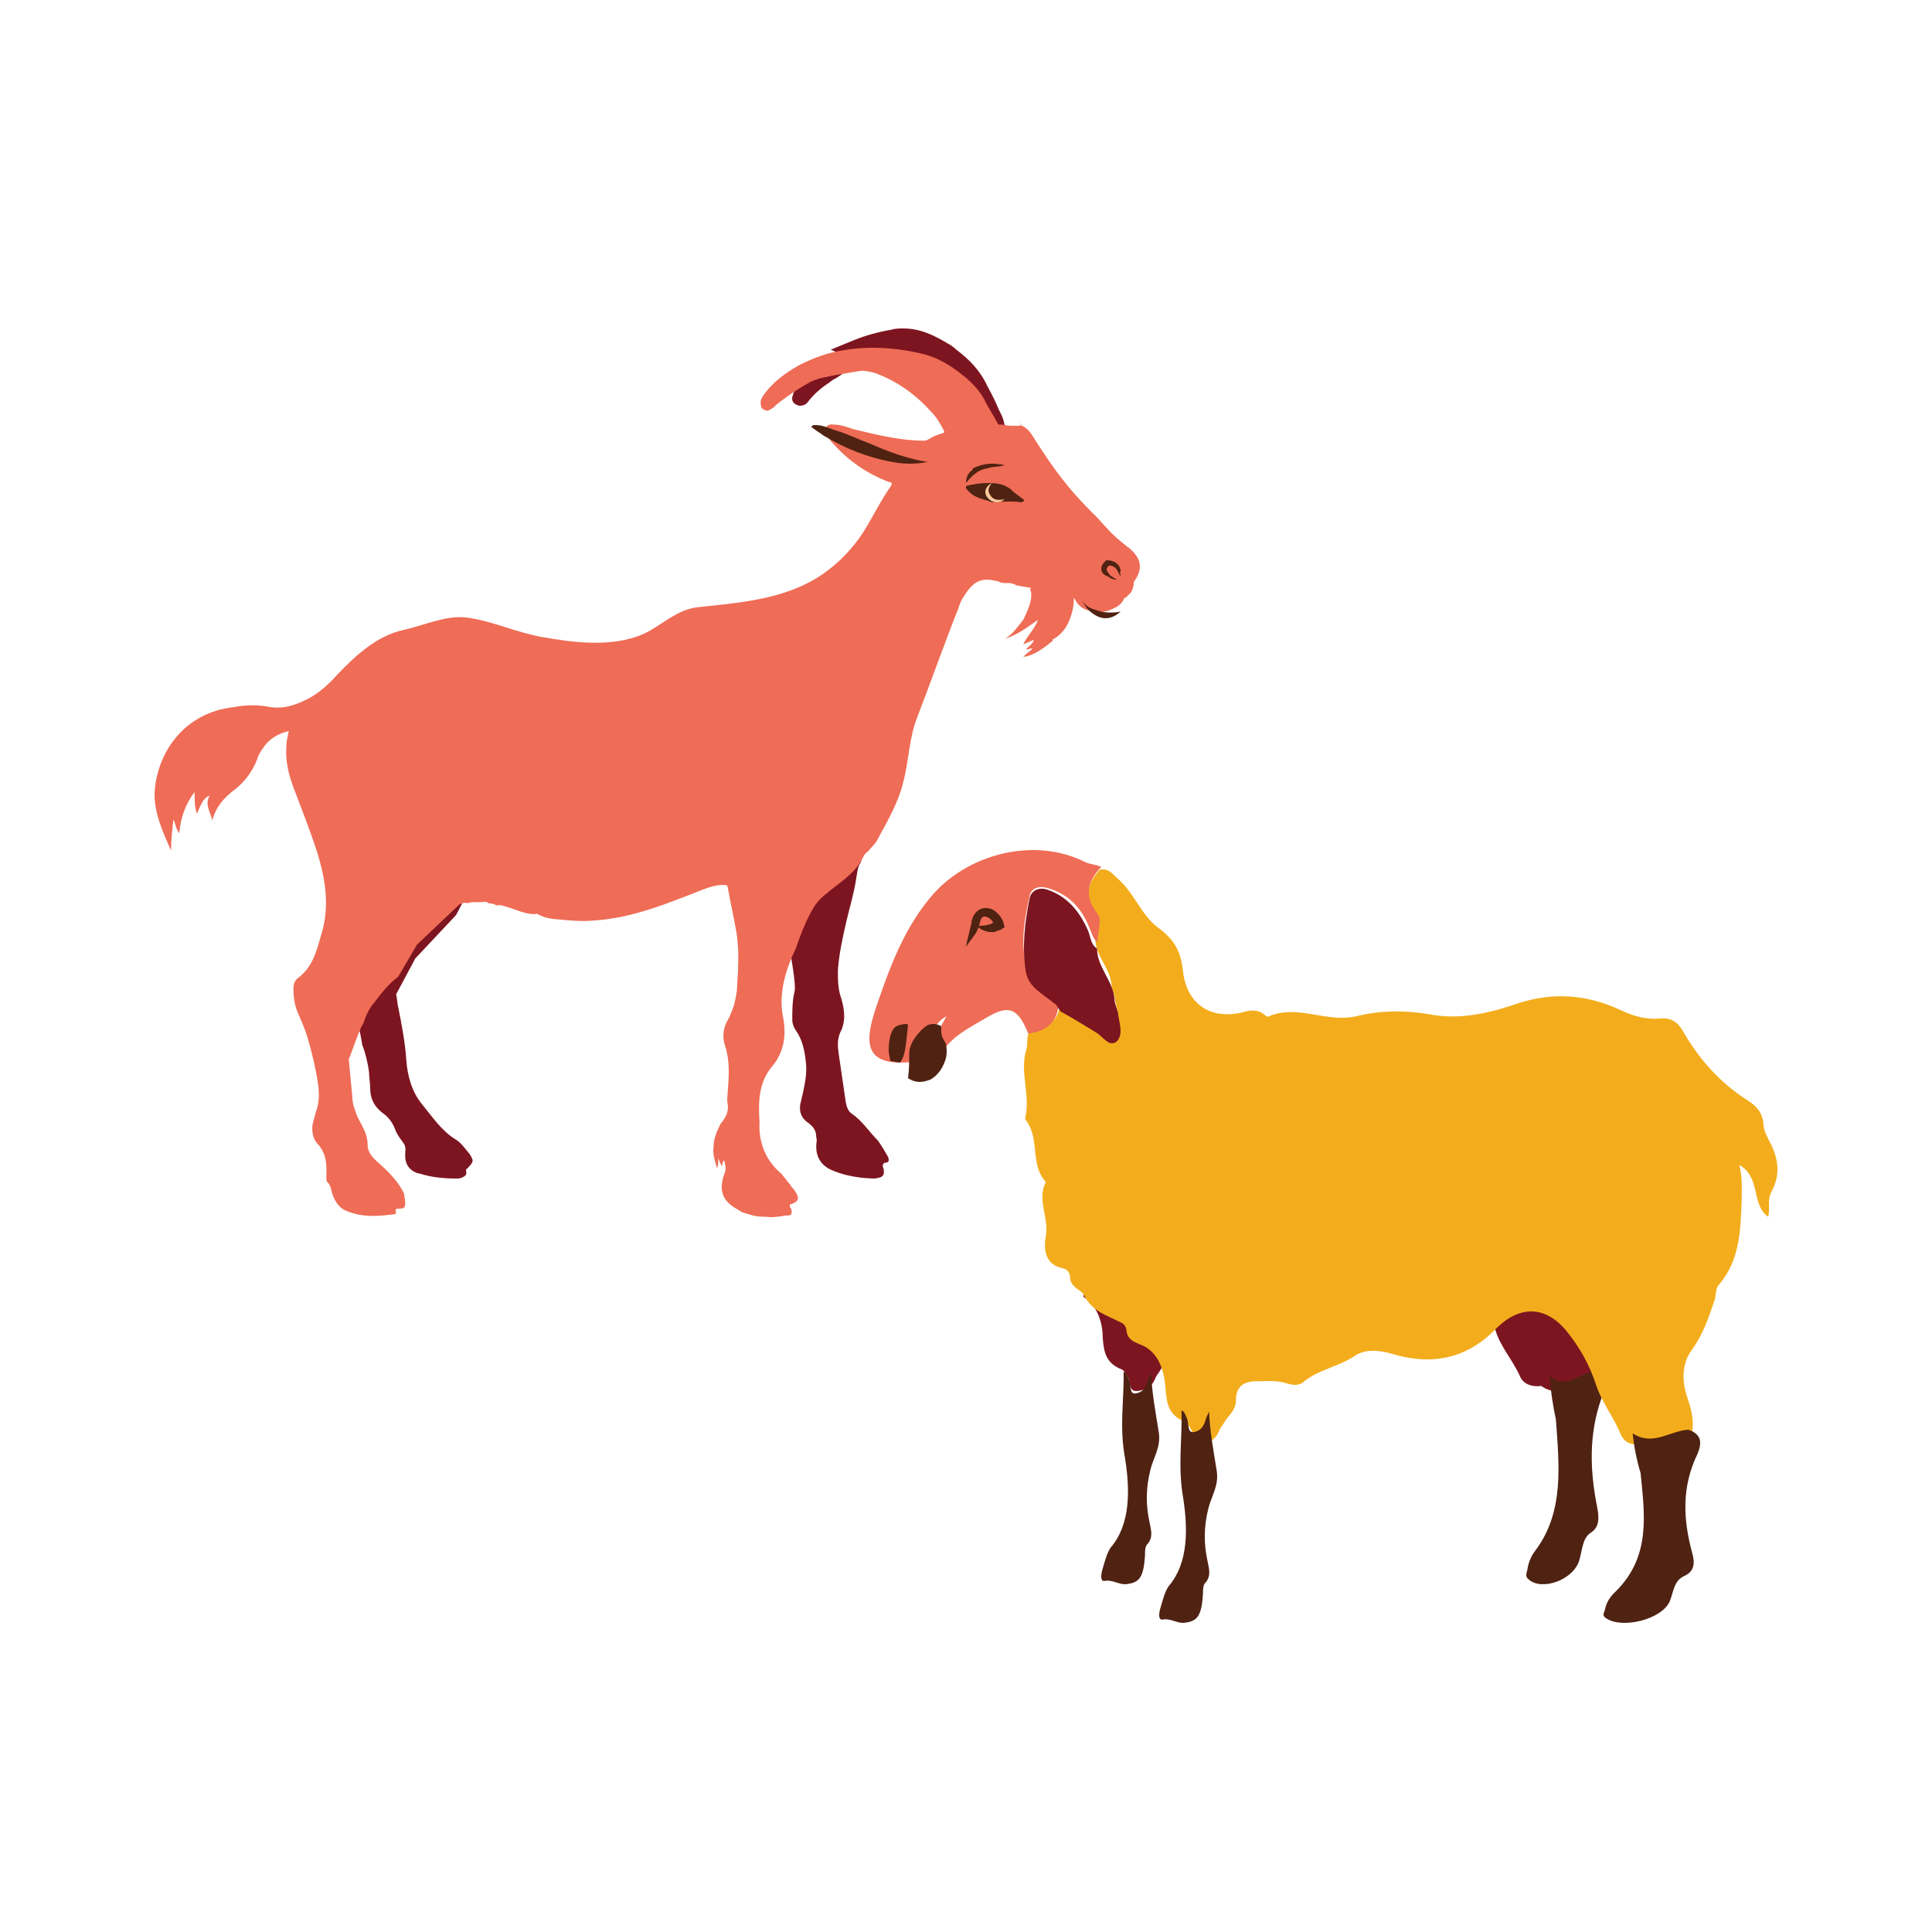 <svg width="100" height="100" viewBox="0 0 100 100" fill="none" xmlns="http://www.w3.org/2000/svg">
<path d="M50.867 21.939C50.927 21.939 50.927 21.939 50.987 21.939C51.166 21.939 51.344 22 51.523 22C51.523 22 51.583 22 51.642 22C51.702 22 51.762 22 51.821 22C51.881 22 51.94 22 52 22L51.94 21.756C51.94 21.695 51.881 21.634 51.881 21.573L51.702 21.207C51.523 20.78 51.344 20.415 51.106 19.988C50.748 19.195 50.152 18.585 49.497 18.098C49.377 17.976 49.258 17.915 49.199 17.854C49.139 17.854 49.139 17.793 49.08 17.793C48.364 17.366 47.649 17 46.755 17C46.576 17 46.338 17 46.159 17.061C45.444 17.183 44.788 17.366 44.192 17.61L43 18.098C43.06 18.098 50.748 21.756 50.867 21.939Z" fill="#7D1520"/>
<path d="M42.112 19.142H41.986C41.86 19.192 41.797 19.242 41.734 19.293C41.356 19.694 41.167 20.046 41.041 20.448C40.916 20.749 41.105 20.9 41.23 20.95L41.356 21H41.419C41.671 21 41.797 20.849 41.86 20.749C42.175 20.347 42.552 20.046 42.93 19.795C43.056 19.694 43.119 19.644 43.245 19.594L44 19.092L43.245 19.042C42.867 18.941 42.489 19.042 42.112 19.142Z" fill="#7D1520"/>
<path d="M45.967 59.88C45.79 59.577 45.613 59.273 45.436 59.031L45.377 58.97C44.963 58.545 44.609 57.998 44.078 57.634C43.901 57.513 43.842 57.331 43.783 57.088C43.664 56.299 43.546 55.449 43.428 54.66C43.369 54.235 43.31 53.871 43.487 53.446C43.783 52.899 43.724 52.292 43.546 51.685C43.369 51.2 43.369 50.714 43.369 50.228C43.428 49.379 43.605 48.589 43.783 47.8C43.96 47.011 44.196 46.283 44.314 45.493C44.373 45.19 44.373 44.886 44.55 44.644C44.668 44.462 44.491 41.73 44.432 40.394C44.314 40.394 44.196 40.334 44.137 40.273C43.192 39.727 41.952 40.091 41.066 40.576C40.358 40.88 39.472 41.062 39.118 41.791C39.118 41.851 39.059 41.912 39 41.912C39 42.276 39 42.64 39.059 42.944C39.295 43.733 39.59 44.522 39.945 45.069C40.181 45.554 41.303 50.775 41.126 51.321C41.008 51.807 41.008 52.292 41.008 52.778C41.008 52.96 41.066 53.142 41.185 53.324C41.539 53.81 41.657 54.417 41.716 55.024C41.775 55.57 41.657 56.117 41.539 56.663C41.48 56.845 41.48 56.967 41.421 57.149C41.362 57.574 41.48 57.877 41.834 58.12C42.07 58.302 42.247 58.484 42.247 58.848C42.306 59.031 42.247 59.152 42.247 59.334C42.247 59.88 42.484 60.305 43.015 60.548C43.546 60.791 44.137 60.912 44.727 60.973C44.963 60.973 45.2 61.034 45.436 60.973C45.731 60.912 45.79 60.791 45.731 60.487C45.672 60.366 45.672 60.245 45.79 60.184C46.026 60.184 46.026 60.062 45.967 59.88Z" fill="#7D1520"/>
<path d="M18.518 44.554C18.168 45.834 17.35 47.434 17 48.522C17.175 48.842 17.292 49.225 17.35 49.545C17.526 49.609 18.343 51.593 18.752 54.089C18.927 54.537 19.044 55.049 19.102 55.497C19.102 55.753 19.161 56.073 19.161 56.329C19.161 56.904 19.394 57.288 19.803 57.608C20.095 57.8 20.328 58.12 20.445 58.44C20.562 58.76 20.737 58.952 20.912 59.208C21.029 59.4 20.971 59.592 20.971 59.784C20.971 60.168 21.088 60.424 21.38 60.616C21.496 60.68 21.613 60.744 21.73 60.744C22.314 60.936 22.956 61 23.599 61C23.715 61 23.832 61 23.949 60.936C24.066 60.872 24.183 60.808 24.124 60.616C24.124 60.552 24.124 60.488 24.183 60.488C24.533 60.104 24.533 60.104 24.299 59.72C24.066 59.464 23.89 59.144 23.54 58.952C22.839 58.504 22.372 57.8 21.847 57.16C21.321 56.521 21.088 55.689 21.029 54.857C20.971 53.961 20.796 53.065 20.62 52.169C20.562 51.977 20.562 51.721 20.504 51.465L21.496 49.609L23.599 47.37C24.533 45.706 24.474 44.874 24.65 44.874C24.708 44.874 24.825 44.106 25 43.53C23.832 42.186 19.803 43.722 18.518 44.554Z" fill="#7D1520"/>
<path d="M58.805 28.752C58.683 28.574 58.5 28.395 58.318 28.276C57.952 27.979 57.587 27.682 57.282 27.326C57.099 27.148 56.916 26.91 56.734 26.732C55.211 25.246 54.48 24.177 53.566 22.751C53.383 22.454 53.201 22.157 52.896 22.038L52.835 21.978C52.774 21.86 52.774 21.8 52.713 21.681C52.713 21.741 52.774 21.8 52.774 21.8L52.835 22.038C52.774 22.038 52.713 22.038 52.652 22.038C52.591 22.038 52.531 22.038 52.47 22.038C52.409 22.038 52.409 22.038 52.348 22.038C52.165 22.038 51.982 21.978 51.8 21.978C51.739 21.978 51.739 21.978 51.678 21.978C51.556 21.8 51.495 21.622 51.373 21.444C51.251 21.206 51.069 20.968 50.947 20.671C50.581 20.018 50.033 19.542 49.363 19.067C48.754 18.651 48.205 18.413 47.657 18.295C45.403 17.76 43.758 18.116 43.758 18.116C42.845 18.235 42.114 18.532 41.383 18.889C40.652 19.305 39.982 19.78 39.494 20.493C39.433 20.612 39.372 20.671 39.372 20.79C39.372 20.968 39.372 21.147 39.555 21.206C39.738 21.325 39.86 21.206 40.042 21.087C40.103 21.028 40.103 21.028 40.164 20.968C40.713 20.493 42.114 19.602 42.236 19.661C42.296 19.542 44.611 19.186 44.611 19.186C44.733 19.186 45.099 19.245 45.281 19.305C46.439 19.721 47.413 20.434 48.205 21.325C48.449 21.562 48.632 21.86 48.815 22.216C48.876 22.335 48.936 22.394 48.693 22.454C48.51 22.513 48.327 22.573 48.145 22.691C48.023 22.751 47.962 22.81 47.84 22.81C46.621 22.81 45.403 22.513 44.185 22.216C43.819 22.097 43.515 21.978 43.149 21.978C42.845 21.919 42.662 22.097 42.784 22.394C42.845 22.632 42.967 22.81 43.149 22.988C43.941 23.88 44.916 24.533 46.012 24.949C46.073 24.949 46.195 24.949 46.134 25.128C45.586 25.9 45.16 26.791 44.672 27.564C44.124 28.395 43.454 29.108 42.601 29.703C40.713 31.01 38.398 31.188 36.144 31.426C34.986 31.544 34.194 32.436 33.22 32.852C31.636 33.505 29.686 33.267 28.042 32.97C26.702 32.733 25.483 32.139 24.143 31.96C23.047 31.841 21.95 32.376 20.854 32.614C19.513 32.911 18.417 33.921 17.503 34.872C17.077 35.347 16.65 35.763 16.041 36.119C15.371 36.476 14.701 36.714 13.97 36.595C13.361 36.476 12.752 36.476 12.142 36.595C9.34 36.892 8.061 39.209 8 41.11C8 42.12 8.426 43.071 8.853 44.022C8.853 43.487 8.914 42.952 8.975 42.417C9.097 42.655 9.097 42.893 9.279 43.13C9.34 42.358 9.584 41.645 10.071 40.992C10.071 41.407 10.071 41.764 10.193 42.12C10.437 41.526 10.559 41.289 10.863 41.17C10.559 41.645 10.924 42.061 10.985 42.477C11.168 41.764 11.594 41.289 12.142 40.873C12.691 40.457 13.056 39.922 13.3 39.328C13.361 39.09 13.483 38.912 13.604 38.734C13.909 38.258 14.396 37.961 14.945 37.843C14.884 38.14 14.823 38.377 14.823 38.615C14.762 39.387 14.945 40.1 15.188 40.754C15.615 41.883 16.041 42.952 16.407 44.081C16.833 45.448 17.077 46.874 16.65 48.3C16.407 49.132 16.224 50.023 15.432 50.617C15.249 50.736 15.188 50.973 15.188 51.152C15.188 51.627 15.249 52.043 15.432 52.459C15.615 52.875 15.797 53.291 15.919 53.706C16.163 54.538 16.346 55.311 16.468 56.143C16.528 56.618 16.528 57.093 16.346 57.569C16.285 57.866 16.163 58.103 16.163 58.4C16.163 58.697 16.224 58.935 16.407 59.173C16.772 59.529 16.894 60.005 16.894 60.48C16.894 60.658 16.894 60.777 16.894 60.955C16.894 61.074 16.894 61.133 16.955 61.193C17.138 61.371 17.138 61.609 17.198 61.787C17.32 62.144 17.503 62.441 17.808 62.619C18.417 62.916 19.087 62.975 19.757 62.916C19.94 62.916 20.183 62.857 20.366 62.857C20.427 62.857 20.549 62.797 20.488 62.738C20.427 62.559 20.549 62.559 20.671 62.559C20.915 62.559 20.975 62.5 20.975 62.262C20.975 62.084 20.915 61.906 20.915 61.787C20.61 61.133 20.062 60.599 19.513 60.123C19.27 59.886 19.026 59.648 19.026 59.232C19.026 58.876 18.904 58.579 18.721 58.222C18.6 57.984 18.478 57.806 18.417 57.569C18.295 57.272 18.234 57.034 18.234 56.737C18.173 56.083 18.112 55.489 18.051 54.835C18.295 54.241 18.478 53.588 18.782 52.993V53.053C18.904 52.637 19.087 52.221 19.392 51.865C19.757 51.389 20.122 50.914 20.61 50.557L21.584 48.894L23.778 46.814C23.899 46.755 24.082 46.695 24.204 46.755C24.326 46.695 24.448 46.695 24.57 46.695H24.63C24.691 46.695 24.752 46.695 24.813 46.695C24.996 46.695 25.179 46.636 25.3 46.755C25.483 46.755 25.605 46.814 25.727 46.874C25.849 46.814 26.032 46.874 26.214 46.933C26.641 47.052 27.372 47.408 27.798 47.29C27.737 47.29 28.164 47.468 28.164 47.468C28.407 47.527 28.651 47.587 28.895 47.587C29.504 47.646 30.113 47.706 30.722 47.646C32.732 47.527 34.56 46.755 36.387 46.042C36.692 45.923 37.057 45.804 37.423 45.804C37.545 45.804 37.667 45.804 37.667 45.923C37.788 46.636 37.971 47.408 38.093 48.121C38.276 49.072 38.215 50.082 38.154 51.033C38.154 51.33 38.093 51.568 38.032 51.865C37.971 52.162 37.849 52.399 37.728 52.696C37.423 53.172 37.362 53.647 37.545 54.182C37.788 54.954 37.728 55.727 37.667 56.499C37.667 56.737 37.606 56.915 37.667 57.153C37.728 57.569 37.545 57.866 37.301 58.163C37.118 58.519 36.936 58.935 36.936 59.351C36.875 59.708 36.997 60.064 37.118 60.48C37.179 60.302 37.179 60.123 37.179 59.945C37.24 60.123 37.301 60.242 37.362 60.361C37.423 60.242 37.362 60.123 37.484 60.064C37.545 60.302 37.606 60.539 37.484 60.777C37.179 61.668 37.423 62.203 38.215 62.619C38.276 62.678 38.337 62.678 38.398 62.738C38.763 62.857 39.068 62.975 39.494 62.975C39.555 62.975 39.555 62.975 39.616 62.975C39.982 63.035 40.286 62.975 40.652 62.916C40.713 62.916 40.713 62.916 40.773 62.916C40.956 62.916 41.017 62.797 40.956 62.619C40.956 62.559 40.956 62.559 40.895 62.5C40.895 62.441 40.834 62.322 40.956 62.322C41.322 62.203 41.383 62.025 41.2 61.728C41.139 61.668 41.139 61.609 41.078 61.549C41.017 61.49 40.956 61.431 40.895 61.312C40.895 61.312 40.895 61.252 40.834 61.252C40.713 61.074 40.591 60.955 40.469 60.777C39.616 60.064 39.251 59.113 39.312 58.044C39.251 57.093 39.251 56.083 39.921 55.251C40.591 54.479 40.713 53.588 40.53 52.637C40.286 51.449 40.652 50.201 41.2 49.072C41.2 49.072 41.748 47.349 42.357 46.636C43.088 45.864 44.185 45.388 44.672 44.378C44.733 44.259 44.794 44.141 44.916 44.081C45.099 43.843 45.342 43.665 45.464 43.368C45.951 42.477 46.5 41.526 46.743 40.516C47.048 39.387 47.048 38.199 47.474 37.13C48.205 35.228 48.876 33.327 49.606 31.485C49.667 31.247 49.789 31.01 49.911 30.831C50.033 30.653 50.094 30.534 50.277 30.356L50.337 30.297C50.642 30 51.069 29.94 51.495 30.059C51.617 30.059 51.739 30.118 51.86 30.178C51.678 30.118 51.921 30.178 51.982 30.178C52.043 30.178 52.104 30.178 52.165 30.178C52.287 30.178 52.287 30.178 52.165 30.178C52.287 30.178 52.348 30.178 52.47 30.237C52.531 30.237 52.531 30.237 52.591 30.297C52.713 30.297 52.835 30.356 52.957 30.356C53.81 30.534 54.663 30.594 55.272 30.831C55.333 30.831 55.637 30.95 55.637 31.01C55.759 31.307 56.064 31.544 56.368 31.604C56.429 31.604 56.551 31.663 56.612 31.663C56.916 31.723 57.343 31.663 57.648 31.485C57.952 31.366 58.135 31.128 58.196 30.95C58.318 30.95 58.379 30.772 58.44 30.772C58.622 30.594 58.683 30.356 58.683 30.118C59.049 29.643 59.11 29.168 58.805 28.752Z" fill="#EF6C56"/>
<path d="M48 23.91C47.418 24.03 46.762 24.03 46.18 23.91C44.87 23.672 43.705 23.194 42.613 22.537C42.467 22.418 42.249 22.299 42.103 22.179C42.03 22.119 41.957 22.119 42.03 22.06C42.03 22 42.176 22 42.176 22C42.54 22 42.831 22.119 43.122 22.239C43.777 22.418 44.36 22.716 45.015 22.955C45.962 23.373 46.908 23.731 48 23.91C47.927 23.91 47.927 23.851 48 23.91Z" fill="#4F2212"/>
<path d="M50.346 25.61C50.173 25.479 50.087 25.392 50 25.262C50 25.175 50 25.132 50.087 25.132C50.606 25.002 51.472 24.915 51.991 25.132C52.164 25.219 52.337 25.306 52.424 25.436C52.597 25.566 52.77 25.696 52.943 25.826C53.03 25.87 53.03 25.957 52.857 26C52.337 25.913 51.818 26 51.298 25.957C50.952 25.87 50.606 25.783 50.346 25.61Z" fill="#4F2212"/>
<path d="M52 25.842C51.692 25.912 51.385 25.912 51.231 25.702C51 25.491 51.077 25.21 51.308 25C51 25.21 50.923 25.561 51.077 25.842C51.231 26.053 51.692 26.053 52 25.842Z" fill="#382519"/>
<path d="M57.269 29C57.606 29 57.888 29.118 58 29.471V29.529V29.588C57.944 29.647 57.944 29.647 58 29.706C58 29.765 58 29.765 58 29.823C57.944 29.765 57.944 29.706 57.888 29.647C57.831 29.471 57.719 29.353 57.55 29.294C57.438 29.235 57.381 29.294 57.325 29.353C57.269 29.412 57.269 29.529 57.325 29.588C57.381 29.706 57.494 29.823 57.606 29.882C57.663 29.941 57.775 29.941 57.775 30C57.606 30 57.494 29.941 57.325 29.823C56.931 29.706 56.875 29.294 57.269 29Z" fill="#4F2212"/>
<path d="M51.103 24.246C50.621 24.304 50.276 24.652 50 25C50 24.768 50.069 24.594 50.207 24.42C50.276 24.362 50.345 24.362 50.345 24.246C50.965 23.956 51.379 23.956 52 24.072C51.724 24.188 51.379 24.13 51.103 24.246Z" fill="#4F2212"/>
<path d="M52 25.836C51.708 26.093 51.343 26.029 51.123 25.772C50.904 25.515 50.977 25.193 51.343 25C51.123 25.257 51.123 25.45 51.269 25.643C51.416 25.901 51.708 25.901 52 25.836Z" fill="#FCC89C"/>
<path d="M53.378 30.822C53.378 30.712 53.378 30.603 53.309 30.493C53.447 30.384 53.516 30.219 53.723 30.055C53.654 30.11 53.93 30.055 53.999 30C54.205 30 54.343 30 54.55 30C54.619 30 54.619 30 54.688 30L55.791 30.274C55.997 30.657 56.066 31.041 55.928 31.315C55.859 31.096 55.721 30.931 55.584 30.767C55.584 31.041 55.584 31.315 55.515 31.589C55.377 32.137 55.17 32.685 54.55 33.069C54.481 33.069 54.481 33.123 54.481 33.178C54.068 33.507 53.516 33.945 52.965 34C53.103 33.836 53.309 33.726 53.447 33.562C53.309 33.562 53.24 33.616 53.103 33.616C53.24 33.452 53.447 33.343 53.516 33.123C53.309 33.178 53.172 33.288 52.965 33.343C53.172 32.904 53.585 32.52 53.723 32.082C53.172 32.466 52.689 32.849 52 33.069C52.413 32.849 52.689 32.411 52.965 32.082C53.172 31.644 53.378 31.206 53.378 30.822Z" fill="#EF6C56"/>
<path d="M58 31.654C58 31.654 57.467 32.226 56.8 31.899C56.133 31.572 56 31 56 31C56 31 56.067 31.409 56.733 31.572C57.333 31.817 58 31.654 58 31.654Z" fill="#4F2212"/>
<path d="M83.117 59.368C81.355 58.888 79.472 58.828 77.71 59.488C74.854 60.509 74.854 62.85 75.097 65.432C75.34 65.552 75.583 65.732 75.766 66.032C76.495 66.873 77.041 67.774 77.406 68.854C77.649 69.695 78.317 70.415 78.682 71.256C78.864 71.676 79.35 71.796 79.775 71.736C80.687 72.397 81.476 71.616 82.327 71.556C82.631 70.836 82.448 70.115 82.205 69.455C81.902 68.614 81.902 67.714 82.388 67.113C82.995 66.333 83.238 65.492 83.603 64.651C83.724 64.351 83.663 63.991 83.846 63.811C84.696 62.85 84.879 61.71 85 60.509C84.514 59.908 83.906 59.608 83.117 59.368Z" fill="#7D1520"/>
<path d="M80.205 71.207C81.027 71.964 81.74 71.069 82.507 71C83.109 71.275 83.055 71.826 82.89 72.377C82.233 74.236 82.287 76.094 82.671 78.022C82.781 78.573 82.781 79.055 82.342 79.33C81.904 79.605 81.904 80.225 81.74 80.776C81.411 81.808 79.767 82.359 79.11 81.739C78.945 81.602 79 81.464 79.055 81.257C79.11 80.844 79.274 80.5 79.493 80.225C80.972 78.228 80.698 75.819 80.534 73.478C80.37 72.721 80.26 71.964 80.205 71.207Z" fill="#4F2212"/>
<path d="M60.301 63.657C59.715 63.353 56.317 62.379 56.083 63.596C55.848 64.753 56.2 65.97 56.083 67.126C56.844 67.613 57.078 68.526 57.078 69.257C57.137 70.109 57.313 70.535 57.957 70.839C58.192 70.9 58.25 71.082 58.367 71.265C58.543 71.508 58.367 72.056 58.895 71.995C59.364 71.934 59.656 71.752 59.832 71.265C59.891 71.143 60.008 71.022 60.067 70.9C60.301 70.535 60.653 70.291 60.653 69.804C60.653 69.074 61.063 68.831 61.707 68.831C61.824 68.831 61.941 68.831 62 68.831C62 66.761 61.824 64.509 60.301 63.657Z" fill="#7D1520"/>
<path d="M58.156 71C58.315 71.059 58.354 71.237 58.434 71.414C58.552 71.65 58.434 72.183 58.79 72.124C59.107 72.064 59.305 71.887 59.424 71.414C59.463 71.296 59.542 71.177 59.582 71.059C59.622 72.124 59.82 73.129 59.978 74.134C60.097 74.903 59.701 75.436 59.542 76.086C59.305 77.032 59.305 77.919 59.503 78.806C59.582 79.22 59.701 79.575 59.384 79.93C59.265 80.048 59.265 80.285 59.265 80.522C59.186 81.645 58.988 81.941 58.236 82C57.879 82 57.562 81.763 57.206 81.823C56.968 81.882 56.968 81.586 57.047 81.29C57.166 80.876 57.285 80.403 57.483 80.108C58.552 78.866 58.473 77.032 58.236 75.495C57.919 73.839 58.196 72.419 58.156 71Z" fill="#4F2212"/>
<path d="M56.934 45.01C57.411 44.947 57.531 45.196 57.888 45.507C58.723 46.253 59.081 47.372 59.916 47.994C60.751 48.615 61.108 49.175 61.227 50.232C61.406 51.973 62.658 52.781 64.268 52.408C64.686 52.283 65.103 52.221 65.461 52.532C65.52 52.594 65.64 52.657 65.699 52.594C67.19 51.973 68.681 52.967 70.231 52.594C71.483 52.283 72.855 52.283 74.166 52.532C75.717 52.781 77.207 52.408 78.638 51.91C80.427 51.351 82.156 51.475 83.885 52.283C84.541 52.594 85.197 52.781 85.913 52.719C86.509 52.657 86.867 52.905 87.165 53.465C87.999 54.895 89.073 56.076 90.444 56.946C90.921 57.257 91.219 57.568 91.279 58.19C91.279 58.501 91.458 58.811 91.577 59.06C92.054 59.93 92.173 60.801 91.696 61.671C91.458 62.106 91.637 62.541 91.517 62.977C90.623 62.355 91.16 60.925 90.027 60.303C90.206 61.05 90.146 61.609 90.146 62.231C90.086 63.785 90.027 65.277 88.954 66.52C88.775 66.707 88.834 67.142 88.715 67.391C88.417 68.261 88.119 69.132 87.522 69.94C87.046 70.624 87.046 71.494 87.344 72.364C87.582 73.048 87.761 73.794 87.463 74.54C86.628 74.603 85.853 75.411 84.959 74.727C84.482 74.851 84.064 74.665 83.885 74.23C83.528 73.359 82.931 72.613 82.633 71.743C82.275 70.624 81.739 69.691 81.023 68.821C79.95 67.577 78.638 67.577 77.446 68.758C75.895 70.375 74.047 70.686 72.02 70.064C71.364 69.878 70.648 69.815 70.112 70.188C69.277 70.748 68.263 70.872 67.429 71.556C67.19 71.743 66.892 71.68 66.653 71.618C66.117 71.432 65.58 71.494 65.043 71.494C64.388 71.494 63.97 71.743 63.97 72.489C63.97 72.986 63.612 73.235 63.374 73.608C63.314 73.732 63.195 73.856 63.136 73.981C62.957 74.478 62.658 74.665 62.181 74.727C61.645 74.789 61.824 74.23 61.645 73.981C61.526 73.794 61.466 73.608 61.227 73.546C60.572 73.235 60.393 72.8 60.333 71.929C60.273 71.059 60.035 69.94 58.962 69.567C58.664 69.442 58.365 69.318 58.306 68.883C58.306 68.696 58.187 68.51 58.008 68.448C57.292 68.075 56.517 67.888 56.1 67.018C55.98 66.769 55.384 66.645 55.384 66.085C55.384 65.899 55.265 65.712 55.026 65.65C54.072 65.463 54.013 64.655 54.132 63.971C54.311 63.039 53.655 62.106 54.132 61.174C53.357 60.366 53.774 59.122 53.238 58.19C53.178 58.065 53.059 57.941 53.059 57.879C53.357 56.698 52.761 55.516 53.118 54.335C53.238 53.962 53.059 53.527 53.416 53.278C54.43 53.154 54.967 52.657 54.847 51.537C55.444 51.91 56.04 52.221 56.696 52.532C56.994 52.657 57.292 53.216 57.65 52.905C58.008 52.657 57.769 52.159 57.709 51.724C57.709 51.475 57.531 51.227 57.531 50.978C57.471 50.108 56.696 49.486 56.696 48.615C56.696 48.118 56.934 47.496 56.696 47.185C56.1 46.44 56.279 45.694 56.934 45.01Z" fill="#F3AD1C"/>
<path d="M54.785 51.707C54.851 52.794 54.264 53.369 53.222 53.496C52.701 52.218 52.245 51.963 51.073 52.666C50.226 53.177 49.249 53.624 48.728 54.519C48.598 54.774 48.337 55.221 47.947 54.647C47.947 54.583 48.012 54.519 48.012 54.391C48.337 53.816 48.663 53.177 48.989 52.602C48.272 52.985 48.207 53.688 47.882 54.263C47.686 54.519 47.426 54.71 47.23 54.966C44.755 55.221 44.755 54.008 45.276 52.346C45.993 50.238 46.709 48.193 48.142 46.468C49.966 44.232 53.483 43.273 56.153 44.615C56.414 44.743 56.739 44.743 57 44.871C56.283 45.638 56.088 46.34 56.805 47.299C57.065 47.618 56.805 48.257 56.805 48.768C56.544 48.577 56.479 48.193 56.349 47.938C55.958 46.979 55.307 46.276 54.199 45.957C53.678 45.829 53.353 46.021 53.288 46.404C53.027 47.554 52.831 48.704 53.092 49.855C53.222 50.557 54.004 50.941 54.59 51.388C54.59 51.388 54.72 51.58 54.785 51.707Z" fill="#EF6C56"/>
<path d="M61.156 73C61.315 73.059 61.354 73.237 61.434 73.414C61.552 73.65 61.434 74.183 61.79 74.124C62.107 74.064 62.305 73.887 62.424 73.414C62.463 73.296 62.542 73.177 62.582 73.059C62.622 74.124 62.82 75.129 62.978 76.134C63.097 76.903 62.701 77.436 62.542 78.086C62.305 79.032 62.305 79.919 62.503 80.806C62.582 81.22 62.701 81.575 62.384 81.93C62.265 82.048 62.265 82.285 62.265 82.522C62.186 83.645 61.988 83.941 61.236 84C60.879 84 60.562 83.763 60.206 83.823C59.968 83.882 59.968 83.586 60.047 83.29C60.166 82.876 60.285 82.403 60.483 82.108C61.552 80.866 61.473 79.032 61.236 77.495C60.958 75.898 61.196 74.478 61.156 73Z" fill="#4F2212"/>
<path d="M84.507 74.188C85.534 74.876 86.424 74.063 87.383 74C88.137 74.25 88.068 74.751 87.863 75.252C87.041 76.942 87.109 78.631 87.589 80.384C87.726 80.884 87.726 81.322 87.178 81.573C86.63 81.823 86.63 82.386 86.424 82.887C86.013 83.826 83.959 84.326 83.137 83.763C82.931 83.638 83 83.513 83.069 83.325C83.137 82.95 83.342 82.637 83.616 82.386C85.466 80.571 85.123 78.381 84.918 76.253C84.712 75.565 84.575 74.876 84.507 74.188Z" fill="#4F2212"/>
<path d="M54.906 52.361C54.776 52.222 54.712 52.014 54.582 51.944C54 51.458 53.223 51.111 53.093 50.278C52.899 49.028 53.029 47.779 53.288 46.529C53.352 46.112 53.741 45.904 54.194 46.043C55.229 46.39 55.877 47.154 56.33 48.195C56.459 48.542 56.459 48.889 56.783 49.098C56.783 50.07 57.624 50.764 57.689 51.736C57.689 52.014 57.883 52.292 57.883 52.569C57.948 52.986 58.142 53.541 57.818 53.889C57.43 54.236 57.106 53.68 56.783 53.472C56.2 53.125 55.553 52.708 54.906 52.361Z" fill="#7D1520"/>
<path d="M47 55.806C47.061 55.31 47.061 54.956 47.061 54.744C47.061 54.461 47.061 54.32 47.123 54.178C47.184 53.966 47.306 53.754 47.551 53.471C47.674 53.329 47.796 53.188 48.041 53.047C48.286 52.976 48.47 52.976 48.715 53.117C48.715 53.4 48.715 53.542 48.776 53.683C48.837 53.825 48.898 53.895 48.96 54.037C49.021 54.32 49.021 54.674 48.898 54.956C48.776 55.31 48.531 55.664 48.164 55.876C47.796 56.018 47.429 56.088 47 55.806Z" fill="#4F2212"/>
<path d="M50 49C50.047 48.683 50.139 48.429 50.186 48.175L50.279 47.794C50.279 47.668 50.326 47.477 50.465 47.287C50.698 46.97 51.023 46.97 51.256 47.033C51.488 47.097 51.767 47.35 51.907 47.668L52 47.985L51.814 48.112C51.674 48.175 51.581 48.175 51.488 48.239C51.395 48.239 51.256 48.239 51.163 48.239C50.93 48.175 50.744 48.112 50.558 47.921C50.791 47.921 50.977 47.921 51.163 47.858C51.256 47.858 51.349 47.794 51.442 47.731C51.535 47.668 51.628 47.668 51.674 47.604L51.581 47.985C51.488 47.858 51.302 47.541 51.116 47.477C50.977 47.414 50.884 47.414 50.791 47.541C50.744 47.604 50.698 47.858 50.651 47.985C50.605 48.112 50.558 48.239 50.465 48.365C50.279 48.619 50.139 48.81 50 49Z" fill="#4F2212"/>
<path d="M46.004 54.498C46.004 54.498 45.921 53.242 46.5 53.074C47.079 52.907 46.996 53.074 46.996 53.074C46.996 53.074 46.913 53.995 46.831 54.414C46.748 54.833 46.583 55 46.583 55L46.087 54.916L46.004 54.498Z" fill="#4F2212"/>
</svg>
